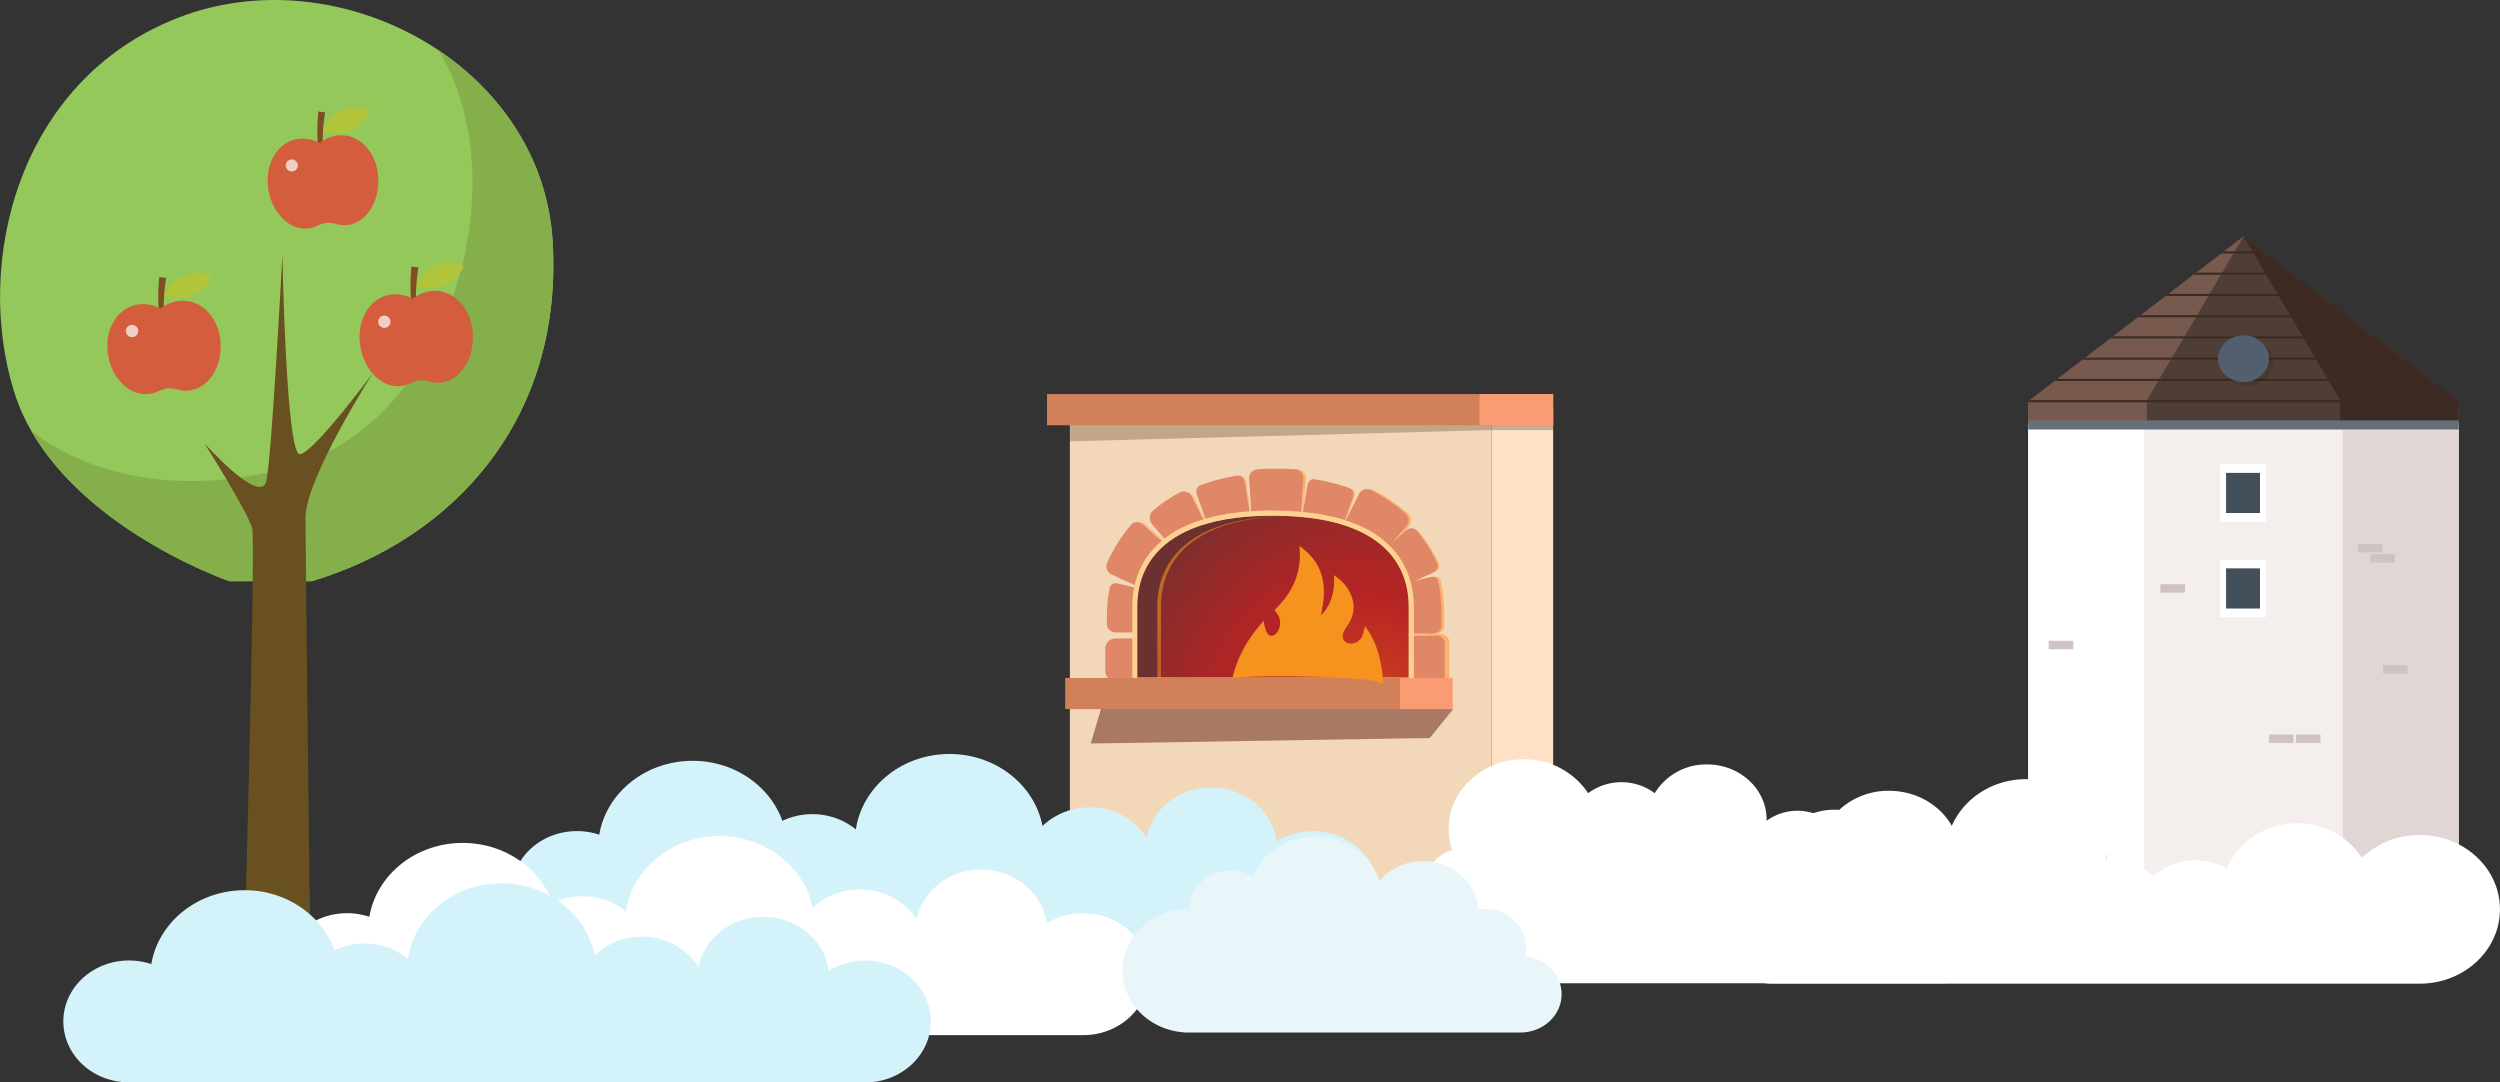 <svg xmlns="http://www.w3.org/2000/svg" xmlns:xlink="http://www.w3.org/1999/xlink" viewBox="0 0 951.57 412"><rect x="0" y="0" width="951.57" height="412" fill="#333333" stroke="none"/><defs><style>.cls-1{isolation:isolate;}.cls-2{fill:#f2d7b8;}.cls-3{fill:#ffe2c5;}.cls-4{fill:#fcb16d;}.cls-5{fill:#97634e;opacity:0.8;}.cls-12,.cls-28,.cls-5{mix-blend-mode:multiply;}.cls-6{opacity:0.3;}.cls-7,.cls-8{fill:#e08767;}.cls-10,.cls-11,.cls-15,.cls-37,.cls-7,.cls-9{fill-rule:evenodd;}.cls-9{fill:url(#radial-gradient);}.cls-10{opacity:0.5;mix-blend-mode:overlay;fill:url(#radial-gradient-2);}.cls-11{fill:#6d3030;}.cls-13{fill:#fcd290;}.cls-14{fill:#d18159;}.cls-15{fill:#7a5e48;opacity:0.4;}.cls-16{fill:#f99c73;}.cls-17{fill:#94c85b;}.cls-18{fill:#84af4b;}.cls-19{fill:#695020;}.cls-20{fill:#f4eeed;}.cls-21{fill:#e0d7d5;}.cls-22{fill:#fff;}.cls-23{fill:#cec3c2;}.cls-24{fill:#4f3e35;}.cls-25{fill:#775a4d;}.cls-26{fill:#3d2b23;}.cls-27{fill:#656e79;}.cls-28{opacity:0.1;}.cls-29{fill:#535f6f;}.cls-30{fill:#444f5c;}.cls-31{fill:#d4f2f9;}.cls-32{fill:#e8f6f9;}.cls-33{fill:#b2c53a;}.cls-34{fill:#804c22;}.cls-35{fill:#d35d3c;}.cls-36{opacity:0.7;}.cls-37{fill:url(#radial-gradient-3);}</style><radialGradient id="radial-gradient" cx="1177.68" cy="751.42" r="289.93" gradientTransform="translate(71.9 -16.67) scale(0.38 0.39)" gradientUnits="userSpaceOnUse"><stop offset="0.01" stop-color="#d1461e"/><stop offset="0.45" stop-color="#b52424"/><stop offset="0.57" stop-color="#aa2626"/><stop offset="0.78" stop-color="#8d2b2b"/><stop offset="0.97" stop-color="#6d3030"/></radialGradient><radialGradient id="radial-gradient-2" cx="1020.31" cy="627.19" r="76.46" gradientTransform="translate(71.9 -16.67) scale(0.38 0.39)" gradientUnits="userSpaceOnUse"><stop offset="0.01" stop-color="#ffcf0e"/><stop offset="0.57" stop-color="#faae17"/><stop offset="1" stop-color="#f6921e"/></radialGradient><radialGradient id="radial-gradient-3" cx="-3878.41" cy="11125.66" r="290.5" gradientTransform="matrix(0.14, -0.15, 0.13, 0.13, -462.46, -1737.89)" gradientUnits="userSpaceOnUse"><stop offset="0.01" stop-color="#ffcf0e"/><stop offset="0.25" stop-color="#fbb515"/><stop offset="0.54" stop-color="#f79b1c"/><stop offset="0.71" stop-color="#f6921e"/></radialGradient></defs><title>資產 10</title><g class="cls-1"><g id="圖層_2" data-name="圖層 2"><g id="圖層_1-2" data-name="圖層 1"><rect class="cls-2" x="407.23" y="155.93" width="160.44" height="208.16"/><rect class="cls-3" x="567.67" y="155.93" width="23.51" height="208.16"/><path class="cls-4" d="M451.49,189.38a1.65,1.65,0,0,1,1.21,1l4.53,9a1.62,1.62,0,0,1-.65,2.12l-6.82,4.15a1.64,1.64,0,0,1-.95.29,1.76,1.76,0,0,1-1.32-.58l-6.11-7.18a1.39,1.39,0,0,1-.15-1.9c.46-.4,1.39-1.16,2-1.68,0,0,1.24-1,2.71-2l1.09-.74,1.08-.67c.7-.43,1.35-.85,1.93-1.15l1.15-.63a.43.43,0,0,1,.25-.07Zm0-1.94a2.43,2.43,0,0,0-1.16.29l-1.13.62c-.47.25-.93.53-1.42.84l-.6.37-1.1.68h0l0,0-.78.53-.33.22c-1.51,1-2.77,2-2.82,2-.68.54-1.63,1.31-2.11,1.72a2.87,2.87,0,0,0-1,2,3.7,3.7,0,0,0,.92,2.68l6.11,7.18a3.62,3.62,0,0,0,2.76,1.26,3.51,3.51,0,0,0,2-.59l6.75-4.11a3.58,3.58,0,0,0,1.4-4.7l-4.53-9a3.44,3.44,0,0,0-2.91-2.08Z"/><path class="cls-4" d="M486.73,180.38l1,0h.48l1.5,0c.84,0,2.21.09,3,.15l.92.05a1.55,1.55,0,0,1,1.42,1.66l-1,14.43c-.06.83-.51,1.49-1,1.49h0c-.52,0-1.63-.1-2.47-.14,0,0-2.06-.1-3.88-.1s-3.89.1-3.89.1c-.84,0-1.95.1-2.47.14h0c-.51,0-1-.66-1-1.49l-1-14.43a1.55,1.55,0,0,1,1.42-1.66l.89-.05c.84-.06,2.22-.12,3.06-.15l1.52,0h.48l1,0Zm0-1.94-1.07,0h-.47l-1.55,0c-.86,0-2.26.1-3.12.15l-.89.06a3.39,3.39,0,0,0-2.37,1.19,3.54,3.54,0,0,0-.84,2.54l1,14.43c.13,1.88,1.39,3.3,2.93,3.3h.16l2.44-.14s2-.09,3.8-.09,3.77.09,3.79.09l2.44.14h.16c1.54,0,2.8-1.42,2.93-3.3l1-14.43a3.54,3.54,0,0,0-.84-2.54,3.39,3.39,0,0,0-2.37-1.19l-.92-.06c-.86-.05-2.25-.12-3.11-.15l-1.53,0h-.48l-1,0Z"/><path class="cls-4" d="M472.15,183.36c.12,0,.32.67.46,1.5l1.82,11.36a1.62,1.62,0,0,1-1.26,1.83l-8.48,2a1.54,1.54,0,0,1-.43.06,1.69,1.69,0,0,1-1.56-1.1l-3.76-10.6c-.29-.8-.43-1.5-.31-1.54l.38-.14c.37-.13.91-.34,1.56-.55,1.3-.39,3-1,4.79-1.4.87-.21,1.75-.47,2.57-.63l2.24-.46c.66-.14,1.2-.24,1.59-.3l.38-.06Zm0-2H472l-.15,0-.37.06c-.39.05-.92.15-1.7.31l-.25.05-2,.41c-.59.12-1.19.28-1.78.43l-.86.22c-1.35.32-2.66.73-3.81,1.09-.38.12-.74.24-1.07.33h0c-.48.16-.9.31-1.24.44l-.37.13h0l-.37.14a2,2,0,0,0-1.12,1c-.22.48-.39,1.14.27,3l3.76,10.59a3.59,3.59,0,0,0,3.36,2.38,3.37,3.37,0,0,0,.9-.12l8.42-2a3.57,3.57,0,0,0,2.73-4l-1.82-11.35c-.16-1-.5-3.14-2.34-3.14Z"/><path class="cls-4" d="M521.27,188.09a1.46,1.46,0,0,1,.72.19l.93.51c.74.41,1.76,1,2.25,1.26l.5.31.19.12c.23.13.67.41,1,.6s.95.61,1.1.71l.42.29,1.41,1,1.49,1.07c.67.52,1.24,1,1.27,1s.6.5,1.24,1l.85.72a1.55,1.55,0,0,1,.17,2.17l-8.57,10.06a1.9,1.9,0,0,1-1.32.74.59.59,0,0,1-.39-.12c-.39-.3-1.29-1-2-1.43l-6.46-3.94c-.74-.4-1.76-.92-2.25-1.16s-.59-1.05-.21-1.81l6.33-12.54a1.51,1.51,0,0,1,1.33-.83Zm0-1.94a3.39,3.39,0,0,0-3,1.88l-6.33,12.54a3.77,3.77,0,0,0-.28,2.88A2.66,2.66,0,0,0,513,205c.46.21,1.42.7,2.12,1.08L521.5,210c.65.46,1.49,1.06,1.85,1.34a2.52,2.52,0,0,0,1.55.52,3.8,3.8,0,0,0,2.77-1.41l8.57-10.06a3.55,3.55,0,0,0,.82-2.56,3.5,3.5,0,0,0-1.21-2.39l-.85-.72-1.29-1.09-1.28-1,0,0,0,0-1.49-1.07-1.44-1-.42-.29c-.19-.13-.86-.57-1.17-.76l-1-.61-.19-.12-.49-.3,0,0,0,0-2.28-1.27-.94-.52a3.36,3.36,0,0,0-1.62-.41Z"/><path class="cls-4" d="M501.14,184.68h0l.36,0c.35.05.87.15,1.48.28l2.09.43c.77.15,1.58.39,2.4.59,1.63.38,3.25.94,4.46,1.3.61.2,1.11.4,1.46.52l.35.13c.11,0,0,.73-.32,1.54L510,199.2a1.69,1.69,0,0,1-1.56,1.1,1.54,1.54,0,0,1-.43-.06l-7.71-1.84a1.63,1.63,0,0,1-1.26-1.84l1.67-10.38c.13-.83.33-1.5.45-1.5Zm0-2c-1.83,0-2.16,2-2.34,3.14l-1.66,10.38a3.57,3.57,0,0,0,2.73,4.05l7.65,1.83a3.37,3.37,0,0,0,.9.12,3.58,3.58,0,0,0,3.36-2.39l3.44-9.68c.6-1.69.55-2.41.28-3a2,2,0,0,0-1.11-1L514,186h0l-.36-.13c-.31-.12-.7-.26-1.14-.4h0l-1-.31c-1.08-.34-2.3-.73-3.58-1l-.78-.2c-.55-.14-1.12-.29-1.68-.4l-1.22-.25-.86-.18c-.72-.15-1.21-.24-1.59-.29l-.33-.06-.15,0Z"/><path class="cls-4" d="M538.37,203.35h0l.24.31,1,1.29c.83,1.08,1.89,2.57,2.86,4.12.49.76.93,1.57,1.37,2.31s.78,1.48,1.11,2.09.54,1.16.72,1.52l.17.37c.05.12-.53.5-1.3.85l-7.22,3.34a1.69,1.69,0,0,1-.7.15,1.84,1.84,0,0,1-1.53-.81l-5-6.67a1.57,1.57,0,0,1,.17-2.19l6.78-5.85a3.79,3.79,0,0,1,1.27-.84Zm0-1.95c-.35,0-1,0-2.51,1.31l-6.78,5.85a3.55,3.55,0,0,0-.43,4.89l4.94,6.59a3.76,3.76,0,0,0,3.09,1.61,3.63,3.63,0,0,0,1.49-.32l7.22-3.33c1.6-.74,2.08-1.3,2.3-1.92a2,2,0,0,0-.06-1.53l-.17-.37v0c-.06-.1-.11-.23-.18-.36-.15-.33-.34-.75-.58-1.21l-.29-.56c-.25-.48-.53-1-.84-1.58v0l-.4-.68c-.31-.55-.64-1.12-1-1.69-1.16-1.86-2.35-3.46-3-4.25h0v0l-1-1.29-.24-.31h0l0,0a1.94,1.94,0,0,0-1.5-.71Z"/><path class="cls-4" d="M433.59,200.72a1.91,1.91,0,0,1,1.19.51l9.82,8.47c.64.55.84,1.34.44,1.75s-1.17,1.28-1.72,1.92l-4.69,6.28c-.47.72-1,1.65-1.28,2.07a.9.9,0,0,1-.83.36,2.49,2.49,0,0,1-1-.23L425,217a1.45,1.45,0,0,1-.84-1.83c.29-.65.59-1.3.66-1.44l.06-.14c.16-.33.34-.74.58-1.2l.3-.56.24-.48.61-1.13.27-.46.13-.23c.32-.56.65-1.14,1-1.71,1.14-1.83,2-3,2-3,.51-.68,1.16-1.53,1.45-1.89s.81-1,.85-1.08L433,201a.74.74,0,0,1,.6-.25Zm0-1.94a2.6,2.6,0,0,0-2.06.94l-.42.52-.28.33-.87,1.11c-.3.37-1,1.24-1.48,1.94,0,0-.93,1.24-2.09,3.11-.4.61-.74,1.2-1.07,1.78l-.14.23-.26.46s0,0-.64,1.18h0v0l-.25.48,0,.07-.25.48c-.27.52-.48,1-.63,1.3l-.06.14-.67,1.44a3.16,3.16,0,0,0-.08,2.4,3.6,3.6,0,0,0,1.87,2l10.58,4.88a4.35,4.35,0,0,0,1.78.4,2.73,2.73,0,0,0,2.49-1.33c.21-.38.75-1.24,1.18-1.91l4.61-6.18c.52-.61,1.25-1.41,1.6-1.78a2.7,2.7,0,0,0,.75-2,3.65,3.65,0,0,0-1.32-2.57L436,199.74a3.75,3.75,0,0,0-2.42-1Z"/><path class="cls-4" d="M546.4,221.55h0l0,.13c0,.14.08.35.13.61l.14.69c.16.84.4,2.22.53,3.07l.34,4.06c.07.85.12,1.76.13,2s0,.68,0,.93v5.25c0,.5-.69.91-1.53.91h-8.38a1.39,1.39,0,0,1-1.53-1.18v-.61c0-3.82-2-11.43-2-11.43a1.5,1.5,0,0,1,1.09-1.86l9.55-2.32a11.74,11.74,0,0,1,1.47-.29Zm0-2a8.24,8.24,0,0,0-1.92.35l-9.55,2.31a3.38,3.38,0,0,0-2.13,1.6,3.51,3.51,0,0,0-.36,2.67c0,.07,2,7.41,2,10.92v.61a3.3,3.3,0,0,0,3.44,3.13h8.38c2,0,3.44-1.23,3.44-2.86v-5.25c0-.26,0-.7,0-1s-.07-1.36-.13-2.14l-.35-4.08v-.13c-.13-.87-.38-2.28-.55-3.15l-.13-.69c-.05-.27-.11-.49-.14-.63l0-.06,0-.15a1.94,1.94,0,0,0-1.89-1.48Z"/><path class="cls-4" d="M548.24,243.17a1.55,1.55,0,0,1,1.53,1.56v12.4a1.55,1.55,0,0,1-1.53,1.56h-9.9a1.55,1.55,0,0,1-1.53-1.56v-12.4a1.55,1.55,0,0,1,1.53-1.56Zm0-1.94h-9.9a3.47,3.47,0,0,0-3.44,3.5v12.4a3.48,3.48,0,0,0,3.44,3.51h9.9a3.48,3.48,0,0,0,3.44-3.51v-12.4a3.47,3.47,0,0,0-3.44-3.5Z"/><path class="cls-4" d="M425.63,224.3a12.83,12.83,0,0,1,1.48.3l7,1.7a1.51,1.51,0,0,1,1.08,1.86l-1.39,7.25c-.07.86-.14,1.87-.14,2.27s-.69.71-1.53.71h-6.08c-.84,0-1.53-.33-1.53-.73v-4.18c0-.2,0-.53,0-.74s.06-1.08.13-1.94l.2-2.6c.13-.85.35-2.14.5-2.88l.08-.42c0-.22.08-.38.11-.49l0-.11Zm0-2a1.93,1.93,0,0,0-1.88,1.49l0,.1v0c0,.12-.08.31-.13.56l-.08.41c-.15.76-.38,2.09-.51,3v.15l-.2,2.6c0,.65-.12,1.72-.13,2s0,.57,0,.78v4.18c0,1.55,1.45,2.67,3.44,2.67h6.08c2,0,3.44-1.11,3.44-2.65,0-.29.06-1.18.13-2l1.36-7.1a3.5,3.5,0,0,0-.38-2.59,3.36,3.36,0,0,0-2.13-1.59l-7-1.7a8.48,8.48,0,0,0-1.92-.36Z"/><path class="cls-4" d="M431.61,245.33a1.56,1.56,0,0,1,1.53,1.56v8.51a1.55,1.55,0,0,1-1.53,1.56h-6.08A1.54,1.54,0,0,1,424,255.4v-8.51a1.55,1.55,0,0,1,1.52-1.56Zm0-1.94h-6.08a3.48,3.48,0,0,0-3.44,3.5v8.51a3.48,3.48,0,0,0,3.44,3.5h6.08a3.47,3.47,0,0,0,3.44-3.5v-8.51a3.47,3.47,0,0,0-3.44-3.5Z"/><polygon class="cls-5" points="544.21 280.9 553.13 269.91 454.45 267.93 456.14 260.26 451.67 259.23 449.76 267.84 419.83 267.24 415.17 283 544.21 280.9"/><g class="cls-6"><path class="cls-2" d="M543.88,266.5H425.26V231.34c0-3.62,0-16.56,8.21-26.73,9.46-11.71,26.13-18.94,49.54-19.2,1,0,2.1,0,3.16,0,23.37.26,40,7.49,49.49,19.2a38.29,38.29,0,0,1,8.22,24.78ZM440.55,250.93h88V231.34c0-2.47,0-9-4.74-14.89-6.36-7.88-19.46-12.15-37.89-12.35-1,0-1.85,0-2.75,0-18.46.2-31.56,4.47-37.93,12.35-4.73,5.85-4.73,12.42-4.73,14.89Z"/></g><path class="cls-7" d="M447.82,207.11a2.84,2.84,0,0,1-2.18-1l-6.12-7.18a3,3,0,0,1-.74-2.11,2.1,2.1,0,0,1,.72-1.45c.47-.4,1.41-1.17,2.09-1.7.05-.05,1.29-1,2.78-2l.33-.23.76-.52,1.11-.69.62-.38c.48-.3.94-.58,1.38-.81l1.13-.62a1.55,1.55,0,0,1,.79-.2,2.69,2.69,0,0,1,2.24,1.66l4.53,9a2.78,2.78,0,0,1-1.11,3.66l-6.77,4.13a2.78,2.78,0,0,1-1.56.47Z"/><path class="cls-8" d="M450.49,189.38a1.66,1.66,0,0,1,1.22,1l4.53,9a1.62,1.62,0,0,1-.65,2.12l-6.82,4.15a1.66,1.66,0,0,1-.95.29,1.74,1.74,0,0,1-1.32-.58l-6.11-7.18a1.4,1.4,0,0,1-.16-1.9c.47-.4,1.4-1.16,2.06-1.68,0,0,1.24-1,2.71-2,.36-.25.72-.5,1.09-.74l1.08-.67c.7-.43,1.35-.85,1.92-1.15l1.15-.63a.45.45,0,0,1,.25-.07Zm0-2.33a2.8,2.8,0,0,0-1.33.34L448,188c-.47.25-.94.54-1.43.85l-.6.36-1.1.69h0l0,0-.79.53-.32.23c-1.53,1-2.79,2-2.85,2.05-.68.55-1.63,1.32-2.12,1.73a3.28,3.28,0,0,0-1.12,2.25,4.2,4.2,0,0,0,1,3l6.12,7.18a4,4,0,0,0,3.05,1.39,4,4,0,0,0,2.17-.65l6.74-4.11a4,4,0,0,0,1.55-5.21l-4.53-9a3.82,3.82,0,0,0-3.26-2.29Z"/><path class="cls-7" d="M492,199.2c-.52,0-1.63-.1-2.46-.14,0,0-2.06-.1-3.84-.1s-3.81.1-3.83.1c-.84,0-1.95.1-2.47.14h-.1c-1,0-1.87-1-2-2.4l-1-14.43a2.55,2.55,0,0,1,.61-1.83,2.47,2.47,0,0,1,1.71-.86l.89-.05c.85-.06,2.23-.13,3.08-.16l1.54,0,1.52,0,1.52,0,1.51,0c.85,0,2.24.1,3.09.15l.92.06a2.45,2.45,0,0,1,1.7.86,2.5,2.5,0,0,1,.61,1.83l-1,14.43c-.09,1.37-.94,2.4-2,2.4Z"/><path class="cls-8" d="M485.73,180.38l1,0h.47l1.5,0c.84,0,2.22.09,3.06.15l.92.05a1.55,1.55,0,0,1,1.42,1.66l-1,14.43c-.06.83-.51,1.49-1,1.49h0c-.52,0-1.64-.1-2.48-.14,0,0-2.05-.1-3.88-.1s-3.88.1-3.88.1c-.84,0-2,.1-2.48.14h0c-.5,0-1-.66-1-1.49l-1-14.43a1.55,1.55,0,0,1,1.42-1.66l.89-.05c.84-.06,2.22-.12,3.06-.15l1.52,0h.48l1,0Zm0-1.94-1.06,0h-.47l-1.56,0c-.86,0-2.25.1-3.11.15l-.89.06a3.39,3.39,0,0,0-2.37,1.19,3.46,3.46,0,0,0-.84,2.54l1,14.43c.13,1.88,1.39,3.3,2.92,3.3h.17l2.44-.14s2-.09,3.79-.09,3.77.09,3.79.09l2.45.14h.16c1.54,0,2.79-1.42,2.92-3.3l1-14.43a3.51,3.51,0,0,0-.85-2.54,3.35,3.35,0,0,0-2.36-1.19l-.92-.06c-.86-.05-2.26-.12-3.11-.15l-1.53,0h-.48l-1.06,0Z"/><path class="cls-7" d="M463.27,201.3a2.81,2.81,0,0,1-2.64-1.87l-3.77-10.59c-.61-1.72-.4-2.17-.29-2.41l.21-.44.47-.19.38-.14.4-.14c.34-.13.75-.28,1.21-.42l1.09-.34c1.14-.36,2.44-.77,3.78-1.09l.85-.21c.58-.16,1.18-.31,1.75-.43l2.24-.46c.77-.16,1.28-.25,1.66-.3l.45-.08h.09c1.1,0,1.39,1.23,1.59,2.49L474.56,196a2.78,2.78,0,0,1-2.14,3.16l-8.44,2a2.82,2.82,0,0,1-.71.09Z"/><path class="cls-8" d="M471.15,183.36c.12,0,.33.67.46,1.5l1.82,11.36a1.61,1.61,0,0,1-1.25,1.83l-8.48,2a1.59,1.59,0,0,1-.43.06,1.68,1.68,0,0,1-1.56-1.1l-3.77-10.6c-.28-.8-.42-1.5-.3-1.54l.37-.14c.38-.13.92-.34,1.57-.55,1.3-.39,3-1,4.78-1.4.88-.21,1.75-.47,2.57-.63l2.25-.46c.65-.14,1.2-.24,1.58-.3l.39-.06Zm0-2.33H471l-.18,0-.37.06c-.4.06-.93.16-1.72.32l-.28.06-1.95.4c-.59.12-1.21.28-1.8.43l-.85.22c-1.36.32-2.68.74-3.84,1.1l-1.06.33h0c-.49.16-.91.31-1.25.44l-.37.14h0l-.37.14a2.36,2.36,0,0,0-1.33,1.23c-.32.68-.4,1.5.25,3.31l3.76,10.59a4,4,0,0,0,3.72,2.64,3.64,3.64,0,0,0,1-.13l8.41-2a4,4,0,0,0,3-4.49l-1.82-11.35c-.17-1-.56-3.46-2.73-3.46Z"/><path class="cls-7" d="M523.91,210.9a1.55,1.55,0,0,1-1-.33c-.37-.28-1.24-.91-1.91-1.38l-6.41-3.91c-.73-.4-1.71-.9-2.19-1.12a1.74,1.74,0,0,1-.88-1,2.79,2.79,0,0,1,.23-2.11l6.33-12.54a2.43,2.43,0,0,1,2.18-1.36,2.4,2.4,0,0,1,1.17.3l.93.51c.75.41,1.77,1,2.27,1.27l1.69,1.05c.33.2,1,.62,1.14.73l.43.3,1.42,1,1.49,1.06,1.31,1,1.26,1.07.85.72a2.54,2.54,0,0,1,.28,3.56L526,209.82a2.83,2.83,0,0,1-2,1.08Z"/><path class="cls-8" d="M520.28,188.09a1.4,1.4,0,0,1,.71.19l.94.51c.74.41,1.75,1,2.25,1.26l.5.31.19.12,1,.6c.31.19.95.61,1.09.71l.43.29,1.41,1,1.49,1.07,1.27,1s.59.5,1.24,1l.85.72a1.55,1.55,0,0,1,.17,2.17l-8.57,10.06a1.9,1.9,0,0,1-1.32.74.61.61,0,0,1-.4-.12c-.39-.3-1.28-1-2-1.43l-6.46-3.94c-.75-.4-1.76-.92-2.26-1.16s-.59-1.05-.2-1.81L519,188.92a1.5,1.5,0,0,1,1.33-.83Zm0-1.94a3.38,3.38,0,0,0-3,1.88l-6.33,12.54a3.77,3.77,0,0,0-.28,2.88A2.66,2.66,0,0,0,512,205c.45.21,1.41.71,2.12,1.08l6.37,3.89c.65.46,1.49,1.06,1.84,1.34a2.53,2.53,0,0,0,1.56.52,3.76,3.76,0,0,0,2.76-1.41l8.57-10.06a3.51,3.51,0,0,0-.39-5l-.84-.72-1.29-1.09-1.28-1,0,0,0,0-1.49-1.07-1.44-1-.43-.29c-.19-.13-.85-.57-1.17-.76l-1-.61-.19-.12-.49-.3,0,0,0,0-2.28-1.27-.94-.52a3.42,3.42,0,0,0-1.62-.41Z"/><path class="cls-7" d="M507.42,201.47a2.83,2.83,0,0,1-.71-.1L499,199.54a2.8,2.8,0,0,1-2.14-3.17L498.56,186c.21-1.31.49-2.48,1.58-2.48h.09l.45.07c.33,0,.82.14,1.54.29l2.09.43c.53.1,1.08.25,1.62.39l.81.2c1.24.3,2.45.68,3.52,1l1,.31,1.14.4.37.14.37.13c.47.17,1,.63.72,1.82a10.74,10.74,0,0,1-.35,1.21l-3.44,9.69a2.82,2.82,0,0,1-2.65,1.87Z"/><path class="cls-8" d="M500.14,184.68h0l.35,0c.36.05.87.15,1.49.28l2.09.43c.76.15,1.58.39,2.39.59,1.64.38,3.25.94,4.47,1.3.61.2,1.11.4,1.46.52l.35.13c.11,0,0,.73-.32,1.54L509,199.2a1.69,1.69,0,0,1-1.57,1.1,1.52,1.52,0,0,1-.42-.06l-7.71-1.84a1.63,1.63,0,0,1-1.26-1.84l1.67-10.38a3.29,3.29,0,0,1,.44-1.5Zm0-2.34c-2.15,0-2.53,2.34-2.71,3.46l-1.66,10.39a4,4,0,0,0,3,4.49l7.64,1.82a3.69,3.69,0,0,0,1,.13,4,4,0,0,0,3.72-2.64l3.45-9.68c.64-1.82.58-2.61.26-3.3a2.37,2.37,0,0,0-1.32-1.23l-.36-.13h0l-.35-.13c-.32-.11-.71-.26-1.16-.4h0l-1-.3c-1.08-.35-2.31-.73-3.6-1l-.77-.19c-.56-.15-1.13-.3-1.7-.41l-1.22-.25-.86-.18c-.72-.15-1.22-.24-1.6-.3l-.34,0-.17,0Z"/><path class="cls-7" d="M535.69,220.87a3,3,0,0,1-2.47-1.29l-5-6.62a2.75,2.75,0,0,1-.61-2,2.71,2.71,0,0,1,.94-1.86l6.77-5.85c1.31-1.12,1.78-1.12,2-1.12h.54l.39.43,1.27,1.62c.61.8,1.78,2.38,2.93,4.22.35.54.68,1.11,1,1.65l.4.69c.32.57.6,1.11.85,1.59l.28.55c.24.45.42.86.57,1.18.07.14.12.27.18.38l.38.83-.17.49c-.09.26-.26.72-1.9,1.48l-7.22,3.33a2.77,2.77,0,0,1-1.17.25Z"/><path class="cls-8" d="M537.37,203.35h0l.24.31,1,1.29c.82,1.08,1.88,2.57,2.85,4.12.5.76.94,1.57,1.38,2.31s.78,1.48,1.1,2.09.55,1.16.73,1.52l.17.37c.05.12-.53.5-1.3.85l-7.23,3.34a1.65,1.65,0,0,1-.69.15,1.86,1.86,0,0,1-1.54-.81l-5-6.67a1.57,1.57,0,0,1,.18-2.19l6.77-5.85a4,4,0,0,1,1.27-.84Zm0-2.34c-.58,0-1.32.17-2.75,1.4l-6.78,5.85a3.85,3.85,0,0,0-1.33,2.65,3.9,3.9,0,0,0,.85,2.78l4.93,6.57a4.14,4.14,0,0,0,3.4,1.78,4,4,0,0,0,1.64-.35l7.23-3.34c1.72-.79,2.24-1.42,2.5-2.13a2.4,2.4,0,0,0-.08-1.84l-.17-.37v0h0l-.17-.36c-.15-.34-.34-.76-.59-1.23l-.29-.55c-.25-.49-.53-1-.85-1.61v0l0,0-.39-.68c-.32-.55-.65-1.13-1-1.7-1.17-1.87-2.36-3.48-3-4.28v0h0l-.56-.71-.46-.58-.25-.32h0v0a2.35,2.35,0,0,0-1.81-.85Z"/><path class="cls-7" d="M435.53,223.05a3.32,3.32,0,0,1-1.39-.32l-10.57-4.88a2.6,2.6,0,0,1-1.38-1.46,2.17,2.17,0,0,1,.06-1.66l.72-1.58c.15-.32.35-.76.61-1.25l.53-1c.35-.64.63-1.16.64-1.16l.4-.69c.32-.58.66-1.16,1.05-1.76,1.14-1.83,2-3,2.05-3.05.51-.68,1.16-1.54,1.46-1.91l.86-1.1.7-.84a1.66,1.66,0,0,1,1.33-.6,2.86,2.86,0,0,1,1.8.73l9.82,8.47a2.7,2.7,0,0,1,1,1.87,1.75,1.75,0,0,1-.48,1.31c-.38.39-1.13,1.24-1.66,1.86l-4.65,6.23c-.45.68-1,1.59-1.23,2a1.81,1.81,0,0,1-1.66.85Z"/><path class="cls-8" d="M432.6,200.72a1.89,1.89,0,0,1,1.18.51l9.82,8.47c.65.55.85,1.34.45,1.75s-1.17,1.28-1.72,1.92l-4.69,6.28c-.47.72-1,1.65-1.28,2.07a.9.9,0,0,1-.83.36,2.54,2.54,0,0,1-1-.23L424,217a1.44,1.44,0,0,1-.85-1.83c.3-.65.6-1.3.67-1.44l.06-.14c.15-.33.34-.74.58-1.2l.29-.56.25-.48.61-1.13.27-.46.13-.23c.32-.56.65-1.14,1-1.71,1.14-1.83,2-3,2-3,.51-.68,1.16-1.53,1.44-1.89l.86-1.08L432,201a.74.74,0,0,1,.6-.25Zm0-1.94a2.62,2.62,0,0,0-2.07.94l-.44.55-.25.3-.88,1.11c-.3.37-1,1.25-1.47,1.94,0,0-.93,1.24-2.1,3.11-.4.61-.74,1.2-1.07,1.78l-.13.23-.27.46-.63,1.18h0v0l-.25.48-.28.55c-.27.52-.48,1-.63,1.3l-.06.14c-.06.12-.37.78-.67,1.44a3.14,3.14,0,0,0-.08,2.41,3.58,3.58,0,0,0,1.87,2l10.58,4.88a4.35,4.35,0,0,0,1.78.4,2.74,2.74,0,0,0,2.49-1.33c.21-.38.74-1.24,1.18-1.91l4.61-6.18c.52-.6,1.24-1.41,1.6-1.78a2.72,2.72,0,0,0,.75-2,3.65,3.65,0,0,0-1.32-2.57L435,199.74a3.75,3.75,0,0,0-2.42-1Z"/><path class="cls-7" d="M536.85,240.22a2.35,2.35,0,0,1-2.49-2.16v-.61c0-3.64-2-11.1-2-11.17a2.52,2.52,0,0,1,.26-1.92,2.44,2.44,0,0,1,1.53-1.15l9.55-2.32a11.84,11.84,0,0,1,1.69-.32h.75l.22.75,0,.2c0,.15.08.35.13.6l.13.68c.17.86.41,2.25.54,3.11V226l.34,4.06c.06.79.13,1.78.13,2.1s0,.7,0,1v5.25c0,1.08-1.07,1.89-2.48,1.89Z"/><path class="cls-8" d="M545.4,221.55h0l0,.13c0,.14.09.35.14.61l.13.69c.17.84.41,2.22.54,3.07l.34,4.06c.06.85.12,1.76.13,2s0,.68,0,.93v5.25c0,.5-.69.91-1.53.91h-8.38a1.39,1.39,0,0,1-1.53-1.18v-.61c0-3.82-2-11.43-2-11.43a1.52,1.52,0,0,1,1.09-1.86l9.55-2.32a12.49,12.49,0,0,1,1.47-.29Zm0-2a8.31,8.31,0,0,0-1.91.35l-9.55,2.31a3.38,3.38,0,0,0-2.13,1.6,3.46,3.46,0,0,0-.36,2.67c0,.07,1.95,7.41,1.95,10.92v.61a3.31,3.31,0,0,0,3.45,3.13h8.38c2,0,3.44-1.23,3.44-2.86v-5.25c0-.26,0-.7,0-1s-.08-1.36-.13-2.14l-.35-4.08v-.13c-.13-.87-.37-2.28-.54-3.15l-.14-.69c-.05-.27-.1-.49-.14-.63v-.06l0-.15a1.93,1.93,0,0,0-1.89-1.48Z"/><path class="cls-7" d="M537.35,259.27a2.13,2.13,0,0,1-2.11-2.14v-12.4a2.13,2.13,0,0,1,2.11-2.14h9.9a2.12,2.12,0,0,1,2.1,2.14v12.4a2.12,2.12,0,0,1-2.1,2.14Z"/><path class="cls-8" d="M547.25,243.17a1.55,1.55,0,0,1,1.53,1.56v12.4a1.55,1.55,0,0,1-1.53,1.56h-9.9a1.54,1.54,0,0,1-1.53-1.56v-12.4a1.54,1.54,0,0,1,1.53-1.56Zm0-1.16h-9.9a2.7,2.7,0,0,0-2.68,2.72v12.4a2.71,2.71,0,0,0,2.68,2.73h9.9a2.71,2.71,0,0,0,2.67-2.73v-12.4a2.7,2.7,0,0,0-2.67-2.72Z"/><path class="cls-7" d="M425.09,239.56c-1.58,0-2.68-.78-2.68-1.9v-4.18c0-.2,0-.55,0-.77s.07-1.23.13-2l.21-2.65v0c.13-.86.36-2.17.51-2.93l.08-.42a3.92,3.92,0,0,1,.12-.51l.24-1h.92a8.32,8.32,0,0,1,1.75.34l7,1.69a2.59,2.59,0,0,1,1.65,1.24,2.69,2.69,0,0,1,.29,2L434,235.58c-.08.88-.14,1.79-.14,2.1,0,1.1-1.1,1.88-2.67,1.88Z"/><path class="cls-8" d="M424.63,224.3a12,12,0,0,1,1.48.3l7,1.7a1.51,1.51,0,0,1,1.09,1.86l-1.39,7.25c-.08.86-.14,1.87-.14,2.27s-.69.71-1.53.71h-6.08c-.84,0-1.53-.33-1.53-.73v-4.18c0-.2,0-.53,0-.74s.06-1.08.12-1.94l.21-2.6c.12-.85.35-2.14.49-2.88l.09-.42c0-.22.08-.38.11-.49l0-.11Zm0-2.34a2.31,2.31,0,0,0-2.24,1.78l0,.11v0c0,.12-.08.33-.13.59l-.08.4c-.15.77-.38,2.11-.51,3V228l-.2,2.61c-.05.57-.13,1.72-.14,2.07v5c0,1.78,1.6,3.06,3.82,3.06h6.08c2.21,0,3.82-1.28,3.82-3,0-.24.05-1.08.13-1.93l1.35-7.07a3.86,3.86,0,0,0-.42-2.88,3.75,3.75,0,0,0-2.38-1.77l-7-1.7a8.47,8.47,0,0,0-2-.37Z"/><path class="cls-7" d="M424.54,258.12a2.7,2.7,0,0,1-2.67-2.72v-8.51a2.7,2.7,0,0,1,2.67-2.72h6.08a2.7,2.7,0,0,1,2.68,2.72v8.51a2.7,2.7,0,0,1-2.68,2.72Z"/><path class="cls-8" d="M430.62,245.33a1.56,1.56,0,0,1,1.53,1.56v8.51a1.55,1.55,0,0,1-1.53,1.56h-6.08A1.55,1.55,0,0,1,423,255.4v-8.51a1.56,1.56,0,0,1,1.53-1.56Zm0-2.33h-6.08a3.86,3.86,0,0,0-3.82,3.89v8.51a3.85,3.85,0,0,0,3.82,3.89h6.08a3.85,3.85,0,0,0,3.82-3.89v-8.51a3.86,3.86,0,0,0-3.82-3.89Z"/><path class="cls-9" d="M486,196.31h-3c-49.66.54-50.19,28.29-50.19,35v27.38H536.23V231.34C536.23,224.6,535.7,196.85,486,196.31Z"/><path class="cls-10" d="M489.74,196.36l-2.35-.05h-2.95c-49.66.54-50.19,28.29-50.19,35v27.38h7.64V231.34C441.89,224.71,442.41,197.74,489.74,196.36Z"/><path class="cls-11" d="M488.39,196.36l-2.35-.05h-3c-49.66.54-50.19,28.29-50.19,35v27.38h7.65V231.34C440.55,224.71,441.06,197.74,488.39,196.36Z"/><g class="cls-12"><path class="cls-13" d="M484.57,196.3H486c49.66.54,50.19,28.29,50.19,35v26.6H432.9v-26.6c0-6.74.53-34.49,50.19-35Zm0-2h-1.51c-21.63.24-36.83,5.59-45.16,15.91-6.91,8.55-6.91,18-6.91,21.07v28.55H538.14V231.34c0-3.1,0-12.52-6.9-21.07-8.34-10.32-23.53-15.67-45.17-15.91Z"/></g><rect class="cls-14" x="405.45" y="258.05" width="147.11" height="11.86"/><polygon class="cls-15" points="591.18 163.69 567.66 163.69 407.32 167.98 407.32 153 591.18 153 591.18 163.69"/><rect class="cls-14" x="398.52" y="150" width="192.66" height="11.86"/><rect class="cls-14" x="398.52" y="352.39" width="192.66" height="19.65"/><rect class="cls-16" x="532.87" y="258.05" width="20.07" height="11.86"/><rect class="cls-16" x="563.13" y="150" width="28.05" height="11.86"/><rect class="cls-16" x="563.13" y="352.39" width="28.05" height="19.65"/><rect class="cls-16" x="398" y="352.39" width="193.18" height="2.43"/><path class="cls-17" d="M210.34,91.74C206.21,24.26,128.6-17.09,67.55,6.85S-10,100.44,5.47,149.42s81.84,71.81,81.84,71.81H118.7C173,204.87,214.48,159.22,210.34,91.74Z"/><path class="cls-18" d="M210.34,91.74c-1.9-31-19.32-56.5-43.52-72.67h0c30.86,49.71,5,142.72-58.12,159.21-62.16,16.24-95.85-13.57-96.88-14.49C34,202.87,87.31,221.23,87.31,221.23H118.7C173,204.87,214.48,159.22,210.34,91.74Z"/><path class="cls-19" d="M141.88,142.08s-22.26,30-27.65,30.84-6.74-75.83-6.74-75.83-4,75.83-6.07,85.83-23.6-14.17-23.6-14.17,16.85,26.66,18.2,32.5-3.37,175-3.37,175h25.63s-2-164.14-2-179.14S141.88,142.08,141.88,142.08Z"/><g id="_群組_" data-name="&lt;群組&gt;"><rect id="_路徑_" data-name="&lt;路徑&gt;" class="cls-20" x="772" y="161.75" width="163.88" height="186.94"/><rect id="_矩形_" data-name="&lt;矩形&gt;" class="cls-21" x="891.71" y="153.11" width="44.16" height="195.57"/><rect id="_矩形_2" data-name="&lt;矩形&gt;" class="cls-22" x="772" y="153.11" width="44.16" height="195.57"/><rect id="_路徑_2" data-name="&lt;路徑&gt;" class="cls-23" x="897.49" y="207.04" width="9.36" height="3.22"/><rect id="_路徑_3" data-name="&lt;路徑&gt;" class="cls-23" x="902.17" y="210.91" width="9.36" height="3.22"/><polygon id="_路徑_4" data-name="&lt;路徑&gt;" class="cls-24" points="853.94 90 772 152.71 772 160.96 935.88 160.96 935.88 152.71 853.94 90"/><polygon id="_路徑_5" data-name="&lt;路徑&gt;" class="cls-25" points="772 160.96 817.16 160.96 817.16 152.31 853.94 90 772 152.71 772 160.96"/><polygon id="_路徑_6" data-name="&lt;路徑&gt;" class="cls-26" points="935.88 160.96 890.72 160.96 890.72 152.31 853.94 90 935.88 152.71 935.88 160.96"/><g id="_群組_2" data-name="&lt;群組&gt;"><polygon id="_路徑_7" data-name="&lt;路徑&gt;" class="cls-26" points="772.53 152.31 772 152.71 772 153.11 935.88 153.11 935.88 152.71 935.35 152.31 772.53 152.31"/><polygon id="_路徑_8" data-name="&lt;路徑&gt;" class="cls-26" points="924.78 144.22 783.1 144.22 782.04 145.02 925.83 145.02 924.78 144.22"/><polygon id="_路徑_9" data-name="&lt;路徑&gt;" class="cls-26" points="914.21 136.13 793.67 136.13 792.61 136.93 915.26 136.93 914.21 136.13"/><polygon id="_路徑_10" data-name="&lt;路徑&gt;" class="cls-26" points="903.63 128.03 804.24 128.03 803.19 128.84 904.69 128.84 903.63 128.03"/><polygon id="_路徑_11" data-name="&lt;路徑&gt;" class="cls-26" points="893.06 119.94 814.81 119.94 813.76 120.75 894.12 120.75 893.06 119.94"/><polygon id="_路徑_12" data-name="&lt;路徑&gt;" class="cls-26" points="882.49 111.85 825.38 111.85 824.33 112.66 883.55 112.66 882.49 111.85"/><polygon id="_路徑_13" data-name="&lt;路徑&gt;" class="cls-26" points="871.92 103.76 835.96 103.76 834.9 104.57 872.98 104.57 871.92 103.76"/><polygon id="_路徑_14" data-name="&lt;路徑&gt;" class="cls-26" points="861.35 95.67 846.53 95.67 845.47 96.48 862.41 96.48 861.35 95.67"/></g><rect id="_路徑_15" data-name="&lt;路徑&gt;" class="cls-27" x="772" y="160.02" width="163.88" height="3.46"/><path id="_路徑_16" data-name="&lt;路徑&gt;" class="cls-28" d="M865.17,137.7c0,5.11-4.52,9.26-10.09,9.26S845,142.81,845,137.7s4.52-9.26,10.1-9.26S865.17,132.58,865.17,137.7Z"/><ellipse id="_路徑_17" data-name="&lt;路徑&gt;" class="cls-29" cx="853.94" cy="136.53" rx="9.69" ry="8.89"/><rect id="_路徑_18" data-name="&lt;路徑&gt;" class="cls-22" x="844.97" y="176.68" width="17.59" height="21.89"/><rect id="_路徑_19" data-name="&lt;路徑&gt;" class="cls-30" x="847.3" y="179.99" width="12.92" height="15.28"/><rect id="_路徑_20" data-name="&lt;路徑&gt;" class="cls-22" x="844.97" y="213.03" width="17.59" height="21.89"/><rect id="_路徑_21" data-name="&lt;路徑&gt;" class="cls-30" x="847.3" y="216.34" width="12.92" height="15.28"/><rect id="_路徑_22" data-name="&lt;路徑&gt;" class="cls-23" x="907.03" y="253.2" width="9.36" height="3.22"/><rect id="_路徑_23" data-name="&lt;路徑&gt;" class="cls-23" x="792.6" y="325.06" width="9.36" height="3.22"/><rect id="_路徑_24" data-name="&lt;路徑&gt;" class="cls-23" x="822.29" y="222.36" width="9.36" height="3.22"/><rect id="_路徑_25" data-name="&lt;路徑&gt;" class="cls-23" x="873.9" y="279.57" width="9.36" height="3.22"/><rect id="_路徑_26" data-name="&lt;路徑&gt;" class="cls-23" x="863.62" y="279.57" width="9.36" height="3.22"/><rect id="_路徑_27" data-name="&lt;路徑&gt;" class="cls-23" x="779.79" y="243.9" width="9.36" height="3.22"/><rect id="_路徑_28" data-name="&lt;路徑&gt;" class="cls-23" x="921.53" y="337.65" width="9.36" height="3.22"/><rect id="_路徑_29" data-name="&lt;路徑&gt;" class="cls-23" x="911.26" y="337.65" width="9.36" height="3.22"/><rect id="_路徑_30" data-name="&lt;路徑&gt;" class="cls-23" x="772" y="316.09" width="8.15" height="3.22"/></g><path class="cls-22" d="M921,317.83a31.65,31.65,0,0,0-22,8.7,28.89,28.89,0,0,0-24.62-13.16c-12.25,0-22.7,7.18-26.71,17.24a24.17,24.17,0,0,0-12-3.15,23.84,23.84,0,0,0-15.92,6,23.8,23.8,0,0,0-15.92-6c-.72,0-1.43,0-2.13.1.08-.89.14-1.79.14-2.7,0-15.63-13.68-28.3-30.55-28.3-16.43,0-29.82,12-30.51,27.08a24.63,24.63,0,0,0-20.65-1.5l-.52-.3c-3.31-8-11.65-13.64-21.43-13.64-12.67,0-22.95,9.52-22.95,21.27a19.57,19.57,0,0,0,.15,2.43H675c-12.68,0-23,9.52-23,21.27,0,11.45,9.76,20.78,22,21.24v0H921c16.87,0,30.55-12.68,30.55-28.31S937.89,317.83,921,317.83Z"/><path class="cls-31" d="M499.78,316.35a26.39,26.39,0,0,0-13.9,3.9c-1.44-11.54-12-20.5-24.86-20.5-12.29,0-22.5,8.2-24.62,19a25.44,25.44,0,0,0-21.6-11.46,26,26,0,0,0-18,7.1c-3-15.58-17.72-27.4-35.4-27.4-18.18,0-33.2,12.49-35.64,28.71a26.11,26.11,0,0,0-16.57-5.81,26.47,26.47,0,0,0-11.4,2.55c-4.75-13.27-18.24-22.85-34.15-22.85-18,0-32.84,12.18-35.55,28.12a26.58,26.58,0,0,0-8.48-1.37c-13.82,0-25,10.39-25,23.2,0,12.16,10.09,22.13,22.94,23.11v.09H499.78c13.82,0,25-10.39,25-23.2S513.6,316.35,499.78,316.35Z"/><path class="cls-22" d="M412.29,347.6a26.39,26.39,0,0,0-13.9,3.9C397,340,386.37,331,373.53,331c-12.28,0-22.49,8.2-24.62,19a25.45,25.45,0,0,0-21.6-11.47,25.92,25.92,0,0,0-18,7.11c-3-15.58-17.73-27.4-35.41-27.4-18.18,0-33.2,12.49-35.64,28.71a26.1,26.1,0,0,0-16.56-5.81,26.48,26.48,0,0,0-11.41,2.55c-4.75-13.27-18.24-22.85-34.15-22.85-18,0-32.84,12.18-35.55,28.12a26.58,26.58,0,0,0-8.48-1.37c-13.82,0-25,10.39-25,23.2,0,12.16,10.09,22.13,22.94,23.11V394H412.29c13.82,0,25-10.39,25-23.2S426.11,347.6,412.29,347.6Z"/><path class="cls-22" d="M719,301a27.47,27.47,0,0,0-22.8,11.67,19.92,19.92,0,0,0-23.78-.26c0-.15,0-.3,0-.45,0-11.61-10.15-21-22.67-21a23,23,0,0,0-19.91,10.94,21.33,21.33,0,0,0-25.35,0A29.12,29.12,0,0,0,580,289c-15.8,0-28.61,11.87-28.61,26.52a24.63,24.63,0,0,0,1.34,8c-6.05,1.83-10.42,7.1-10.42,13.31,0,7.39,6.18,13.44,14,14v0H719c14.88,0,26.95-11.18,26.95-25S733.83,301,719,301Z"/><path class="cls-22" d="M739.54,324.29A27.48,27.48,0,0,0,716.73,336a19.88,19.88,0,0,0-23.78-.26c0-.15,0-.3,0-.46,0-11.6-10.15-21-22.67-21a23,23,0,0,0-19.91,10.94,21.35,21.35,0,0,0-25.35,0,29.11,29.11,0,0,0-24.49-12.79c-15.8,0-28.61,11.87-28.61,26.51a24.64,24.64,0,0,0,1.34,8c-6,1.83-10.42,7.09-10.42,13.31,0,7.39,6.18,13.44,14,14v0H739.54c14.87,0,26.94-11.18,26.94-25S754.41,324.29,739.54,324.29Z"/><path class="cls-32" d="M580.35,364a13.42,13.42,0,0,0,.47-3.49c0-8-7-14.56-15.71-14.56a17,17,0,0,0-2.49.2c-.61-10.24-9.76-18.37-21-18.37a21.58,21.58,0,0,0-16.55,7.5c-3.1-9.76-12.83-16.89-24.37-16.89-10.92,0-20.23,6.39-23.82,15.35a16.49,16.49,0,0,0-8.53-2.34c-8.68,0-15.71,6.51-15.71,14.55-14,0-25.4,10.54-25.4,23.54,0,12.48,10.48,22.69,23.73,23.48V393H578.68c8.67,0,15.71-6.52,15.71-14.56C594.39,370.93,588.24,364.74,580.35,364Z"/><path class="cls-31" d="M329.29,365.6a26.39,26.39,0,0,0-13.9,3.9C314,358,303.37,349,290.53,349c-12.28,0-22.49,8.2-24.62,19a25.45,25.45,0,0,0-21.6-11.47,25.92,25.92,0,0,0-18,7.11c-3-15.58-17.73-27.4-35.41-27.4-18.18,0-33.2,12.49-35.64,28.71a26.1,26.1,0,0,0-16.56-5.81,26.48,26.48,0,0,0-11.41,2.55c-4.75-13.27-18.24-22.85-34.15-22.85-18,0-32.84,12.18-35.55,28.12a26.58,26.58,0,0,0-8.48-1.37c-13.82,0-25,10.39-25,23.2,0,12.16,10.09,22.13,22.94,23.11V412H329.29c13.82,0,25-10.39,25-23.2S343.11,365.6,329.29,365.6Z"/><g id="_群組_3" data-name="&lt;群組&gt;"><path class="cls-33" d="M130.17,42.13a13.06,13.06,0,0,0-7.24,7.47,13.25,13.25,0,0,0,10.44-.11A13.08,13.08,0,0,0,140.61,42,13.21,13.21,0,0,0,130.17,42.13Z"/><path id="_路徑_31" data-name="&lt;路徑&gt;" class="cls-34" d="M122.88,56.67a67.12,67.12,0,0,1,.87-13.88l-2.58-.35a70.14,70.14,0,0,0,0,14.63"/><path class="cls-35" d="M143.69,65.17c-1.82-11.13-12.32-17.88-22-10.77-10.79-5.33-20,3.12-19.8,14.4.16,12.08,9.63,21.37,18.8,17.18a13.78,13.78,0,0,1,3.66-1.22h.05a14.51,14.51,0,0,1,3.82.57C138,87.88,145.65,77.1,143.69,65.17Z"/><g class="cls-36"><path class="cls-22" d="M110.84,60.7a2.29,2.29,0,1,0,2.5,2.08A2.3,2.3,0,0,0,110.84,60.7Z"/></g></g><g id="_群組_4" data-name="&lt;群組&gt;"><path class="cls-33" d="M69.84,105.13a13.22,13.22,0,0,0-7.41,7.47,13.86,13.86,0,0,0,10.69-.11A13.24,13.24,0,0,0,80.53,105,13.82,13.82,0,0,0,69.84,105.13Z"/><path id="_路徑_32" data-name="&lt;路徑&gt;" class="cls-34" d="M62.38,119.67a65.12,65.12,0,0,1,.89-13.88l-2.64-.35a68.14,68.14,0,0,0,0,14.63"/><path class="cls-35" d="M83.69,128.17C81.82,117,71.07,110.29,61.13,117.4c-11.05-5.33-20.43,3.12-20.27,14.4C41,143.88,50.72,153.17,60.1,149a14.44,14.44,0,0,1,3.76-1.22h0a15.1,15.1,0,0,1,3.91.57C77.81,150.88,85.69,140.1,83.69,128.17Z"/><g class="cls-36"><path class="cls-22" d="M50.05,123.7a2.3,2.3,0,0,0-2.14,2.48,2.36,2.36,0,0,0,4.71-.4A2.35,2.35,0,0,0,50.05,123.7Z"/></g></g><g id="_群組_5" data-name="&lt;群組&gt;"><path class="cls-33" d="M165.84,101.15a13.4,13.4,0,0,0-7.41,7.64,13.65,13.65,0,0,0,10.69-.12,13.38,13.38,0,0,0,7.41-7.63A13.6,13.6,0,0,0,165.84,101.15Z"/><path id="_路徑_33" data-name="&lt;路徑&gt;" class="cls-34" d="M158.38,116a68,68,0,0,1,.89-14.19l-2.64-.36a71.06,71.06,0,0,0,0,14.94"/><path class="cls-35" d="M179.69,124.69c-1.87-11.37-12.62-18.26-22.56-11-11-5.45-20.43,3.18-20.27,14.7.16,12.35,9.86,21.84,19.24,17.55a14.8,14.8,0,0,1,3.76-1.24h0a14.63,14.63,0,0,1,3.91.59C173.81,147.9,181.69,136.88,179.69,124.69Z"/><g class="cls-36"><path class="cls-22" d="M146.05,120.13a2.34,2.34,0,1,0,2.57,2.12A2.36,2.36,0,0,0,146.05,120.13Z"/></g></g><path class="cls-37" d="M509.21,220c-.49-.39-1-.74-1.45-1.07.41,6.74-1.44,11.9-5,15.25,1.19-5.11,1.69-10.09.36-14.95s-4.44-8.53-8.56-11.43c1.15,9.61-2.32,17.61-9.46,24.38a18,18,0,0,1,1.43,2.06,6,6,0,0,1-.32,6.26c-1.21,2-3.17,2-4.11.12a18.43,18.43,0,0,1-.93-3.09c-.09-.33-.1-.69-.18-1.23-5.86,6.49-10,13.57-11.92,22,1-1.43,55.82-1.34,57.39,2.1,0-.39,0-.79,0-1.19-.65-7.81-2.36-14.95-6.92-20.85a26.29,26.29,0,0,1-1,3.72,4.61,4.61,0,0,1-4.92,2.82,2.78,2.78,0,0,1-2.34-3.88,10.61,10.61,0,0,1,1.4-2.61c2.48-3.51,3.22-7.16,1.93-11A15.88,15.88,0,0,0,509.21,220Z"/></g></g></g></svg>